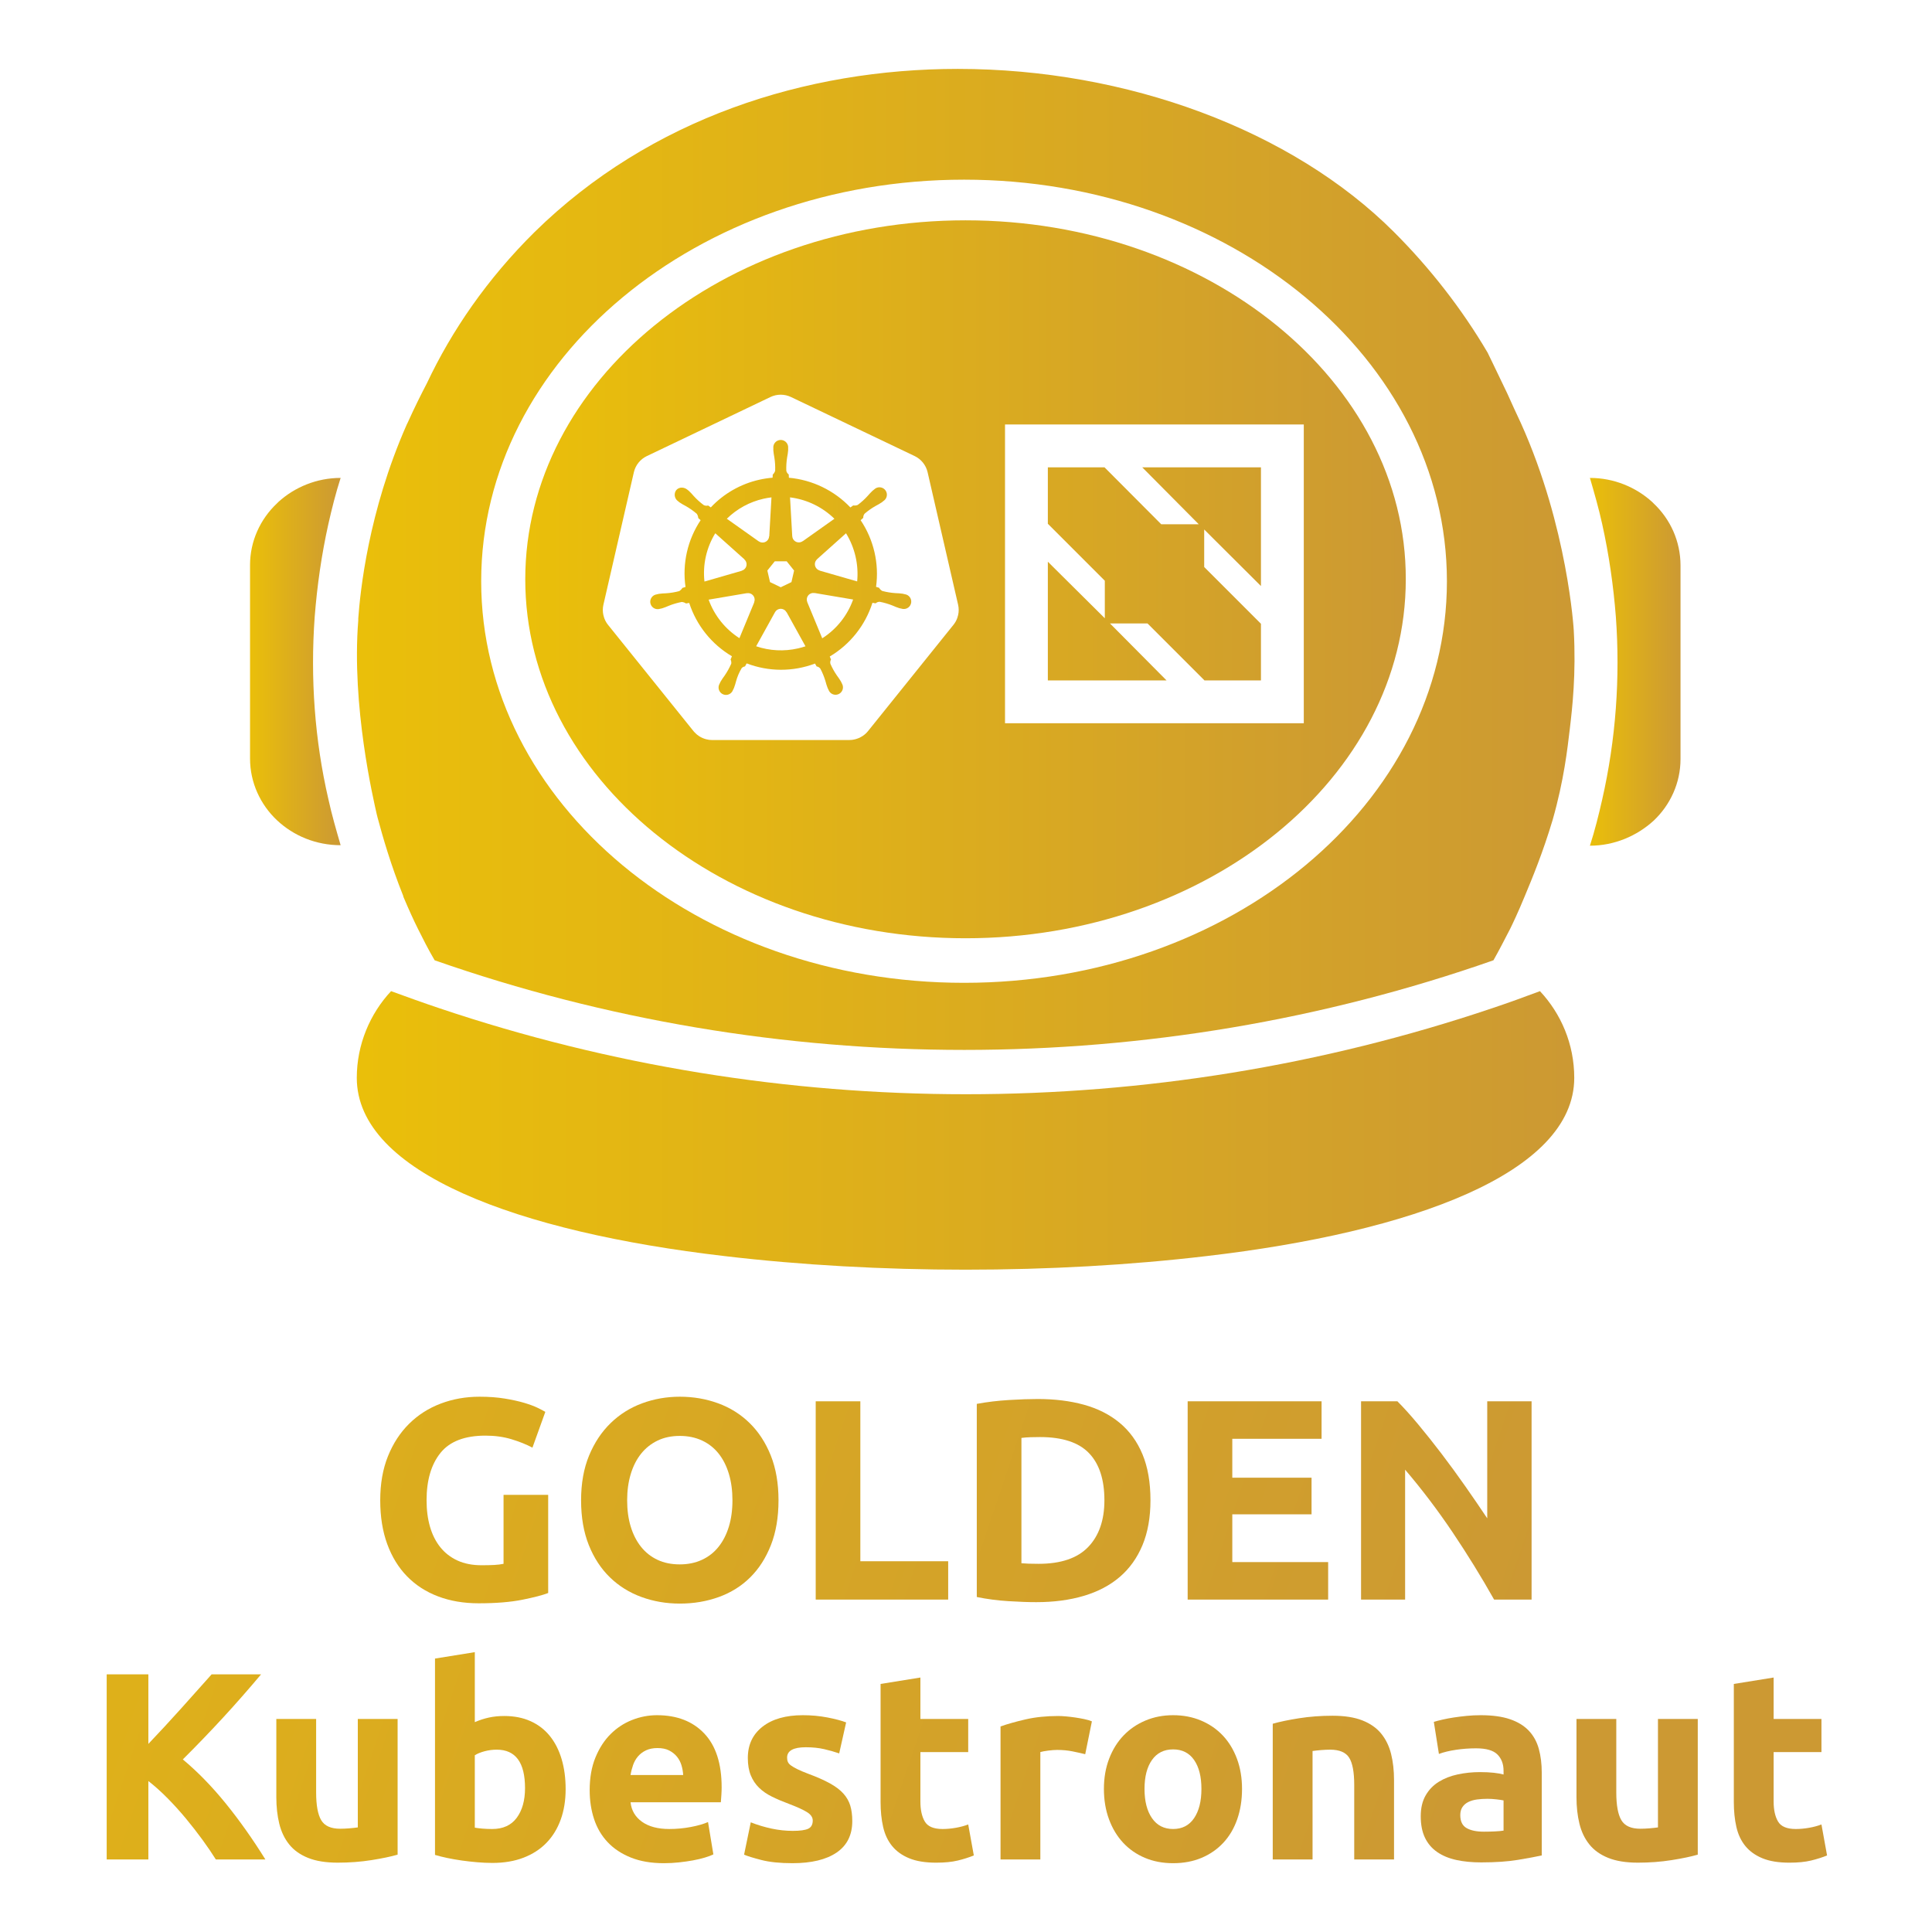 <?xml version="1.0" encoding="UTF-8"?><svg id="Layer_1" xmlns="http://www.w3.org/2000/svg" xmlns:xlink="http://www.w3.org/1999/xlink" viewBox="0 0 800 800"><defs><style>.cls-1{fill:none;}.cls-2{fill:url(#linear-gradient-8);}.cls-3{fill:url(#linear-gradient-7);}.cls-4{fill:url(#linear-gradient-5);}.cls-5{fill:url(#linear-gradient-6);}.cls-6{fill:url(#linear-gradient-9);}.cls-7{fill:url(#linear-gradient-4);}.cls-8{fill:url(#linear-gradient-3);}.cls-9{fill:url(#linear-gradient-2);}.cls-10{fill:url(#linear-gradient);}.cls-11{fill:url(#linear-gradient-10);}.cls-12{fill:url(#linear-gradient-11);}.cls-13{fill:url(#linear-gradient-12);}.cls-14{fill:url(#linear-gradient-13);}.cls-15{fill:url(#linear-gradient-19);}.cls-16{fill:url(#linear-gradient-14);}.cls-17{fill:url(#linear-gradient-21);}.cls-18{fill:url(#linear-gradient-20);}.cls-19{fill:url(#linear-gradient-22);}.cls-20{fill:url(#linear-gradient-23);}.cls-21{fill:url(#linear-gradient-25);}.cls-22{fill:url(#linear-gradient-15);}.cls-23{fill:url(#linear-gradient-16);}.cls-24{fill:url(#linear-gradient-17);}.cls-25{fill:url(#linear-gradient-18);}.cls-26{fill:url(#linear-gradient-24);}.cls-27{clip-path:url(#clippath);}</style><clipPath id="clippath"><path class="cls-1" d="M663.421,216.956c2.838,12.774,4.663,25.551,5.677,38.529,1.824,25.147,0,50.699-5.677,75.64-1.421,6.284-3.042,12.774-5.07,19.061,10.139,0,19.468-4.056,26.362-10.342,6.897-6.49,11.153-15.615,11.153-25.551v-80.1c0-10.137-4.256-19.262-11.153-25.755l-.607-.607c-6.693-6.083-15.819-9.936-25.755-9.936,1.824,6.287,3.649,12.574,5.07,19.061h0Z"/></clipPath><linearGradient id="linear-gradient" x1="-469.987" y1="-1052.755" x2="-467.446" y2="-1052.755" gradientTransform="translate(7596.775 -15267.802) scale(14.763 -14.763)" gradientUnits="userSpaceOnUse"><stop offset="0" stop-color="#eabf0a"/><stop offset="1" stop-color="#c93"/></linearGradient><linearGradient id="linear-gradient-2" x1="-501.467" y1="-921.703" x2="-498.924" y2="-921.703" gradientTransform="translate(72168.297 -132008.92) scale(143.481 -143.481)" gradientUnits="userSpaceOnUse"><stop offset="0" stop-color="#eabf0a"/><stop offset="1" stop-color="#c93"/></linearGradient><linearGradient id="linear-gradient-3" x1="-501.467" y1="-921.684" x2="-498.924" y2="-921.684" gradientTransform="translate(72168.297 -132008.92) scale(143.481 -143.481)" gradientUnits="userSpaceOnUse"><stop offset="0" stop-color="#eabf0a"/><stop offset="1" stop-color="#c93"/></linearGradient><linearGradient id="linear-gradient-4" x1="-501.467" y1="-921.718" x2="-498.925" y2="-921.718" gradientTransform="translate(72168.297 -132008.92) scale(143.481 -143.481)" gradientUnits="userSpaceOnUse"><stop offset="0" stop-color="#eabf0a"/><stop offset="1" stop-color="#c93"/></linearGradient><linearGradient id="linear-gradient-5" x1="-502.104" y1="-918.301" x2="-499.563" y2="-918.301" gradientTransform="translate(99756.747 -181707.329) scale(198.383 -198.383)" gradientUnits="userSpaceOnUse"><stop offset="0" stop-color="#eabf0a"/><stop offset="1" stop-color="#c93"/></linearGradient><linearGradient id="linear-gradient-6" x1="-492.779" y1="-1052.751" x2="-490.238" y2="-1052.751" gradientTransform="translate(7378.442 -15267.843) scale(14.763 -14.763)" gradientUnits="userSpaceOnUse"><stop offset="0" stop-color="#eabf0a"/><stop offset="1" stop-color="#c93"/></linearGradient><linearGradient id="linear-gradient-7" x1="-502.104" y1="-917.577" x2="-499.563" y2="-917.577" gradientTransform="translate(99767.455 -181819.644) scale(198.404 -198.404)" gradientUnits="userSpaceOnUse"><stop offset="0" stop-color="#eabf0a"/><stop offset="1" stop-color="#c93"/></linearGradient><linearGradient id="linear-gradient-8" x1="-290.924" y1="608.542" x2="557.827" y2="893.154" gradientTransform="matrix(1,0,0,1,0,0)" xlink:href="#linear-gradient-7"/><linearGradient id="linear-gradient-9" x1="-286.545" y1="595.484" x2="562.206" y2="880.095" gradientTransform="matrix(1,0,0,1,0,0)" xlink:href="#linear-gradient-7"/><linearGradient id="linear-gradient-10" x1="-277.914" y1="569.743" x2="570.837" y2="854.355" gradientTransform="matrix(1,0,0,1,0,0)" xlink:href="#linear-gradient-7"/><linearGradient id="linear-gradient-11" x1="-273.83" y1="557.565" x2="574.921" y2="842.176" gradientTransform="matrix(1,0,0,1,0,0)" xlink:href="#linear-gradient-7"/><linearGradient id="linear-gradient-12" x1="-268.051" y1="540.331" x2="580.7" y2="824.942" gradientTransform="matrix(1,0,0,1,0,0)" xlink:href="#linear-gradient-7"/><linearGradient id="linear-gradient-13" x1="-260.465" y1="517.707" x2="588.287" y2="802.318" gradientTransform="matrix(1,0,0,1,0,0)" xlink:href="#linear-gradient-7"/><linearGradient id="linear-gradient-14" x1="-257.761" y1="509.646" x2="590.99" y2="794.257" gradientTransform="matrix(1,0,0,1,0,0)" xlink:href="#linear-gradient-7"/><linearGradient id="linear-gradient-15" x1="-252.31" y1="493.39" x2="596.441" y2="778.002" gradientTransform="matrix(1,0,0,1,0,0)" xlink:href="#linear-gradient-7"/><linearGradient id="linear-gradient-16" x1="-246.346" y1="475.604" x2="602.405" y2="760.215" gradientTransform="matrix(1,0,0,1,0,0)" xlink:href="#linear-gradient-7"/><linearGradient id="linear-gradient-17" x1="-239.403" y1="454.898" x2="609.348" y2="739.51" gradientTransform="matrix(1,0,0,1,0,0)" xlink:href="#linear-gradient-7"/><linearGradient id="linear-gradient-18" x1="-232.127" y1="433.2" x2="616.624" y2="717.812" gradientTransform="matrix(1,0,0,1,0,0)" xlink:href="#linear-gradient-7"/><linearGradient id="linear-gradient-19" x1="-224.752" y1="411.208" x2="623.999" y2="695.819" gradientTransform="matrix(1,0,0,1,0,0)" xlink:href="#linear-gradient-7"/><linearGradient id="linear-gradient-20" x1="-245.123" y1="471.956" x2="603.629" y2="756.567" gradientTransform="matrix(1,0,0,1,0,0)" xlink:href="#linear-gradient-7"/><linearGradient id="linear-gradient-21" x1="-236.875" y1="447.359" x2="611.877" y2="731.97" gradientTransform="matrix(1,0,0,1,0,0)" xlink:href="#linear-gradient-7"/><linearGradient id="linear-gradient-22" x1="-230.288" y1="427.716" x2="618.463" y2="712.327" gradientTransform="matrix(1,0,0,1,0,0)" xlink:href="#linear-gradient-7"/><linearGradient id="linear-gradient-23" x1="-222.28" y1="403.835" x2="626.471" y2="688.446" gradientTransform="matrix(1,0,0,1,0,0)" xlink:href="#linear-gradient-7"/><linearGradient id="linear-gradient-24" x1="-212.851" y1="375.717" x2="635.9" y2="660.328" gradientTransform="matrix(1,0,0,1,0,0)" xlink:href="#linear-gradient-7"/><linearGradient id="linear-gradient-25" x1="-204.828" y1="351.79" x2="643.924" y2="636.401" gradientTransform="matrix(1,0,0,1,0,0)" xlink:href="#linear-gradient-7"/></defs><g class="cls-27"><rect class="cls-10" x="658.352" y="197.895" width="37.515" height="152.291"/></g><path class="cls-1" d="M399.192,406.966c110.517,0,199.945-74.42,199.945-166.283s-89.631-166.286-199.945-166.286-199.943,74.423-199.943,166.286h-0c0,91.86,89.426,166.283,199.943,166.283ZM399.802,91.23c100.581,0,182.506,66.715,182.302,148.642,0,81.924-81.721,148.64-182.302,148.64s-182.302-66.715-182.302-148.64,81.721-148.642,182.302-148.642Z"/><polygon class="cls-9" points="459.632 258.164 475.172 258.164 498.761 281.753 522.135 281.753 522.135 258.293 498.632 234.79 498.632 219.251 522.135 242.668 522.135 193.509 472.976 193.509 496.393 217.098 480.854 217.098 457.351 193.509 433.891 193.509 433.891 216.883 457.48 240.472 457.48 256.012 433.891 232.595 433.891 281.753 483.049 281.753 459.632 258.164"/><path class="cls-8" d="M303.079,271.743l-.557,1.337c.259.539.353,1.141.272,1.736-.765,1.746-1.692,3.418-2.775,4.988-.595.785-1.144,1.603-1.644,2.452-.122.229-.277.582-.394.823-.104.178-.193.363-.262.556-.574,1.603.262,3.365,1.863,3.936,1.603.572,3.364-.262,3.936-1.865l.005-.005v-.005c.117-.242.282-.557.381-.78.348-.92.643-1.858.884-2.811.529-1.939,1.329-3.794,2.373-5.512.366-.343.828-.567,1.324-.643l.694-1.258c9.105,3.502,19.181,3.527,28.303.071.196.346.559,1.011.656,1.182.625.099,1.189.44,1.565.948.869,1.647,1.573,3.375,2.104,5.159.244.953.541,1.891.892,2.811.099.226.262.546.379.788.069.188.152.368.257.541.874,1.461,2.765,1.936,4.226,1.062,1.461-.874,1.936-2.765,1.062-4.226-.117-.241-.279-.597-.401-.826-.501-.846-1.05-1.662-1.644-2.445-1.065-1.53-1.974-3.161-2.719-4.869-.163-.61-.076-1.26.236-1.809-.196-.402-.366-.816-.511-1.237l-0.0 0.0 0-0v0c8.421-4.993,14.713-12.909,17.679-22.24.44.069.877.145,1.311.229.467-.429,1.082-.658,1.718-.638,1.83.351,3.621.877,5.349,1.573.897.409,1.814.762,2.752,1.065.221.056.539.112.79.168.023.005.041.015.061.02l.046.005c.183.061.371.104.562.13,1.685.221,3.232-.966,3.453-2.65.221-1.687-.966-3.232-2.651-3.453-.264-.061-.638-.165-.894-.211-.976-.135-1.957-.214-2.94-.236-1.858-.122-3.7-.424-5.499-.905-.557-.313-1.014-.773-1.324-1.329l-1.238-.361c1.324-9.674-.95-19.496-6.391-27.605.318-.287.917-.818,1.09-.976-.043-.63.163-1.255.574-1.736,1.413-1.215,2.94-2.287,4.561-3.204.877-.447,1.728-.943,2.549-1.487.198-.147.47-.379.676-.546.183-.117.353-.252.508-.404,1.212-1.194,1.225-3.146.03-4.361-1.197-1.212-3.148-1.225-4.361-.03-.208.165-.493.381-.681.544-.714.673-1.393,1.39-2.025,2.142-1.253,1.38-2.638,2.633-4.134,3.743-.59.239-1.233.308-1.86.201l-1.167.834c-6.716-7.049-15.763-11.42-25.46-12.302-.025-.407-.061-1.146-.074-1.367-.521-.361-.879-.912-1.001-1.535-.066-1.86.051-3.725.348-5.563.196-.963.335-1.939.419-2.917.01-.246-.005-.602-.005-.872.02-.206.02-.414,0-.62-.173-1.695-1.685-2.927-3.38-2.755-1.695.17-2.927,1.682-2.755,3.377,0,.028.008.056.008.086-.005.254-.015.562-.008.785.084.978.224,1.954.417,2.917.295,1.837.409,3.7.343,5.562-.175.612-.521,1.164-.996,1.586l-.074,1.296c-1.865.155-3.718.44-5.545.854-7.672,1.733-14.65,5.72-20.039,11.448-.371-.257-.74-.518-1.105-.785-.607.18-1.26.117-1.822-.178-1.497-1.108-2.882-2.358-4.135-3.735-.633-.752-1.306-1.469-2.02-2.145-.186-.16-.473-.379-.681-.541-.607-.49-1.357-.773-2.137-.806-.94-.051-1.848.351-2.445,1.08-1.034,1.459-.696,3.479.755,4.523l.046.03c.203.165.45.374.635.511.818.546,1.667,1.042,2.544,1.489,1.621.915,3.148,1.99,4.561,3.204.366.521.579,1.133.615,1.769l.983.877c-5.423,8.137-7.651,17.989-6.259,27.668l-1.283.376c-.335.536-.785.991-1.319,1.329-1.799.48-3.639.78-5.496.902-.986.023-1.967.102-2.943.236-.234.046-.564.132-.821.191l-.025.008-.046.013c-.19.023-.379.066-.562.127-1.613.531-2.493,2.272-1.962,3.885.531,1.616,2.272,2.493,3.885,1.962.015,0,.033,0,.048-.003.02-.005.038-.015.058-.023.252-.053.572-.114.793-.175.938-.3,1.855-.651,2.752-1.055,1.728-.696,3.517-1.222,5.347-1.573.635.038,1.245.254,1.763.62l1.337-.226c3.001,9.273,9.293,17.127,17.687,22.083ZM330.415,268.493c-5.74,1.316-11.733,1.009-17.308-.889l7.786-14.078h.013c.252-.473.635-.859,1.105-1.111,1.316-.704,2.953-.211,3.659,1.103h.058l7.804,14.103c-1.014.338-2.056.63-3.118.872ZM340.473,264.31l-6.198-14.973.018-.025c-.572-1.331.008-2.876,1.311-3.507.323-.158.676-.249,1.037-.269.206-.01.417.008.62.048l.028-.036,15.971,2.701c-2.358,6.625-6.859,12.276-12.787,16.06ZM350.317,220.818c3.667,5.967,5.288,12.965,4.617,19.935l-15.514-4.47-.015-.064c-.511-.142-.968-.429-1.316-.828-.986-1.126-.869-2.836.254-3.819l-.005-.033,11.979-10.721h0ZM345.514,214.809l-13.107,9.293-.048-.02c-.427.312-.938.493-1.469.516-1.492.069-2.76-1.085-2.828-2.579l-.015-.002-.91-16.065c6.932.859,13.387,3.972,18.378,8.858ZM320.819,232.419h4.935l3.067,3.835-1.1,4.782-4.432,2.132-4.442-2.137h-0l-1.103-4.785,3.075-3.827ZM316.179,206.514c1.08-.244,2.173-.432,3.27-.564l-.91,16.088-.069.033c-.02.531-.201,1.044-.513,1.474-.877,1.207-2.569,1.474-3.776.597v0l-.025.015-13.194-9.354c4.201-4.127,9.471-6.998,15.216-8.289ZM296.18,220.813l12.045,10.774-.015.064c.404.351.694.813.836,1.326.391,1.441-.457,2.927-1.898,3.321l-0.0 0-.013.053-15.438,4.455c-.77-6.978.808-14.012,4.483-19.994ZM309.26,245.618l.025.033c.175-.036.356-.051.534-.048,1.245.02,2.317.889,2.592,2.104.13.557.076,1.138-.15,1.664l.048.058-6.134,14.823c-5.888-3.766-10.37-9.374-12.746-15.948l15.831-2.686Z"/><path class="cls-7" d="M399.802,388.512c100.581,0,182.302-66.715,182.302-148.64.203-81.927-81.721-148.642-182.302-148.642s-182.302,66.715-182.302,148.642,81.721,148.64,182.302,148.64ZM416.156,175.774h123.714v123.714h-123.714v-123.714ZM251.176,257.916c-.402-.62-.727-1.286-.976-1.982-.145-.407-.264-.823-.356-1.248-.31-1.39-.31-2.833.003-4.224l12.64-54.99c.691-2.882,2.635-5.301,5.301-6.594l51.24-24.481c2.688-1.283,5.814-1.283,8.505,0l51.247,24.469c2.666,1.294,4.612,3.713,5.301,6.594l12.66,54.993 0.0 0v-.003c.312,1.39.312,2.831.002,4.221-.094.424-.213.844-.363,1.253-.356.996-.872,1.924-1.532,2.749l-34.372,42.76-1.082,1.344c-.663.818-1.459,1.522-2.351,2.084-.346.219-.706.419-1.075.597-.246.117-.503.216-.76.313-.328.125-.663.234-1.004.323-.475.127-.958.219-1.446.274-.34.038-.681.058-1.024.061l-56.322.013h-.552c-.844-.005-1.682-.122-2.493-.343-.991-.262-1.936-.673-2.803-1.22-.686-.437-1.314-.958-1.87-1.55-.17-.178-.34-.353-.496-.544l-35.467-44.097c-.198-.249-.381-.508-.557-.772Z"/><path class="cls-4" d="M637.666,410.412c-6.487,2.435-13.178,4.866-19.872,7.1h0c-140.732,47.451-294.85,47.451-435.782,0-6.693-2.234-13.384-4.665-20.077-7.1h-0c-8.718,9.328-14.194,22.104-14.195,35.891v.005c.003,39.341,66.92,63.875,152.291,73.81,63.473,7.504,136.069,7.504,199.539,0,85.375-9.936,152.294-34.471,152.294-73.813,0-13.992-5.476-26.565-14.197-35.893h-0Z"/><path class="cls-5" d="M114.685,208.438c-6.891,6.492-11.15,15.617-11.151,25.549v80.107c.001,9.932,4.259,19.057,11.151,25.549,6.897,6.487,16.225,10.34,26.364,10.34v-0c-1.827-6.287-3.652-12.574-5.072-19.061-5.674-24.538-7.501-50.089-5.674-75.437,1.011-12.978,2.838-25.754,5.674-38.529,1.42-6.284,3.042-12.774,5.072-19.061v-0c-9.938,0-19.064,3.853-25.755,9.936l-.61.607Z"/><path class="cls-3" d="M156.258,338.223c2.229,8.312,5.474,19.671,10.747,32.849v.204c2.231,5.272,4.259,9.735,6.084,13.384,2.028,4.056,4.259,8.518,6.894,12.978,141.342,49.479,297.284,49.479,438.42,0,2.434-4.259,4.666-8.719,6.894-12.978.813-1.624,3.245-6.69,6.083-13.587,3.042-7.298,7.504-18.047,11.56-31.635,4.666-16.423,6.086-29.2,7.097-37.716,1.014-8.518,2.635-22.713,1.621-40.76,0,0-2.432-42.585-21.9-85.779-1.825-3.853-3.852-8.312-5.679-12.371-4.256-8.922-8.109-16.83-8.109-16.83-10.749-18.251-23.93-35.081-38.732-49.886-42.259-42.257-110.599-67.556-180.592-67.562-63.011-.005-127.355,20.489-175.294,67.562-19.671,19.468-34.273,40.76-44.615,62.663-2.432,4.663-5.067,9.936-7.908,16.22l-.404.813c-16.022,36.298-19.264,69.351-20.075,80.303v.811c-2.838,35.487,6.287,74.219,7.705,80.503.203.61.203.813.203.813ZM199.249,240.683c0-91.863,89.629-166.286,199.943-166.286s199.945,74.423,199.945,166.286-89.428,166.283-199.945,166.283-199.943-74.423-199.943-166.283h0Z"/><path class="cls-2" d="M89.369,769.961c-1.554-2.494-3.384-5.19-5.493-8.087-2.108-2.897-4.38-5.818-6.815-8.762-2.436-2.941-4.983-5.764-7.645-8.464-2.662-2.7-5.321-5.085-7.981-7.155v32.468h-17.256v-76.658h17.256v28.811c4.437-4.659,8.944-9.534,13.521-14.622,4.577-5.087,8.805-9.815,12.682-14.188h20.478c-5.216,6.214-10.465,12.187-15.744,17.92-5.278,5.735-10.835,11.504-16.667,17.312,6.132,5.116,12.049,11.183,17.746,18.204,5.697,7.021,11.174,14.762,16.436,23.223h-20.516Z"/><path class="cls-6" d="M164.64,767.97c-2.803.812-6.416,1.567-10.84,2.268s-9.071,1.051-13.938,1.051c-4.941,0-9.053-.663-12.334-1.991-3.282-1.327-5.882-3.188-7.798-5.586-1.918-2.396-3.282-5.254-4.093-8.573-.812-3.318-1.217-6.969-1.217-10.951v-32.411h16.482v30.421c0,5.31.7,9.145,2.102,11.504,1.4,2.361,4.019,3.54,7.854,3.54,1.179,0,2.434-.056,3.761-.166,1.328-.111,2.506-.239,3.54-.388v-44.911h16.482v56.194Z"/><path class="cls-11" d="M234.217,740.868c0,4.646-.683,8.85-2.046,12.61-1.365,3.762-3.337,6.97-5.918,9.624-2.583,2.655-5.752,4.701-9.513,6.14-3.761,1.438-8.039,2.157-12.832,2.157-1.991,0-4.076-.094-6.25-.277-2.176-.185-4.314-.425-6.416-.719-2.102-.296-4.112-.645-6.029-1.051-1.918-.404-3.614-.83-5.088-1.272v-81.304l16.482-2.655v28.982c1.842-.811,3.761-1.438,5.752-1.881s4.129-.664,6.416-.664c4.129,0,7.779.72,10.951,2.157,3.17,1.438,5.825,3.484,7.964,6.14,2.138,2.654,3.761,5.846,4.867,9.568,1.106,3.725,1.659,7.873,1.659,12.444ZM217.403,740.426c0-10.619-3.91-15.929-11.726-15.929-1.697,0-3.374.221-5.033.663-1.659.443-3.005.996-4.037,1.66v29.978c.811.148,1.842.276,3.097.387,1.253.11,2.617.166,4.093.166,4.498,0,7.89-1.549,10.177-4.646,2.285-3.097,3.429-7.189,3.429-12.278Z"/><path class="cls-12" d="M244.172,741.311c0-5.161.791-9.679,2.378-13.551,1.585-3.871,3.668-7.097,6.25-9.679,2.581-2.58,5.548-4.535,8.905-5.862,3.355-1.328,6.803-1.991,10.343-1.991,8.258,0,14.785,2.526,19.58,7.577,4.792,5.052,7.19,12.482,7.19,22.289,0,.96-.038,2.011-.11,3.153-.075,1.144-.149,2.156-.221,3.042h-37.389c.368,3.393,1.953,6.084,4.757,8.075,2.802,1.99,6.562,2.986,11.283,2.986,3.023,0,5.991-.276,8.905-.83,2.913-.553,5.291-1.233,7.135-2.046l2.212,13.385c-.885.442-2.065.885-3.54,1.327-1.476.442-3.116.83-4.923,1.161-1.808.332-3.744.608-5.807.83-2.065.222-4.131.332-6.195.332-5.237,0-9.79-.774-13.661-2.323s-7.08-3.668-9.624-6.36c-2.544-2.691-4.424-5.88-5.641-9.568-1.217-3.687-1.825-7.669-1.825-11.947ZM282.888,735.006c-.075-1.4-.315-2.766-.719-4.093-.406-1.328-1.034-2.507-1.88-3.54-.849-1.032-1.918-1.881-3.208-2.544-1.291-.664-2.895-.996-4.812-.996-1.844,0-3.429.314-4.756.94-1.328.627-2.434,1.457-3.319,2.489-.885,1.033-1.567,2.231-2.046,3.595-.48,1.365-.83,2.748-1.051,4.148h21.792Z"/><path class="cls-13" d="M328.242,758.125c3.023,0,5.161-.294,6.416-.885,1.253-.59,1.881-1.732,1.881-3.43,0-1.327-.812-2.488-2.434-3.484-1.623-.995-4.093-2.119-7.412-3.374-2.582-.957-4.922-1.953-7.024-2.986-2.102-1.032-3.891-2.268-5.365-3.706-1.476-1.438-2.619-3.152-3.429-5.144-.812-1.991-1.217-4.387-1.217-7.19,0-5.456,2.027-9.771,6.084-12.942,4.055-3.17,9.624-4.756,16.703-4.756,3.54,0,6.931.314,10.177.939,3.244.628,5.825,1.311,7.743,2.047l-2.876,12.832c-1.919-.664-4.001-1.254-6.25-1.771-2.25-.515-4.776-.774-7.578-.774-5.163,0-7.743,1.438-7.743,4.314,0,.664.111,1.255.332,1.77.221.518.664,1.015,1.327,1.494.664.48,1.566.999,2.71,1.555,1.143.559,2.6,1.172,4.369,1.84,3.612,1.339,6.599,2.66,8.96,3.959,2.359,1.302,4.221,2.707,5.586,4.214,1.364,1.51,2.323,3.185,2.876,5.023s.83,3.974.83,6.4c0,5.739-2.157,10.081-6.471,13.025-4.314,2.941-10.417,4.414-18.307,4.414-5.163,0-9.458-.442-12.887-1.327-3.429-.886-5.807-1.622-7.135-2.213l2.766-13.385c2.802,1.106,5.678,1.974,8.628,2.6,2.949.627,5.863.94,8.739.94Z"/><path class="cls-14" d="M364.633,697.285l16.482-2.655v17.146h19.8v13.717h-19.8v20.465c0,3.467.608,6.232,1.825,8.296,1.217,2.065,3.667,3.098,7.356,3.098,1.77,0,3.595-.166,5.476-.498s3.595-.791,5.143-1.383l2.323,12.832c-1.991.812-4.203,1.513-6.637,2.102-2.434.59-5.42.885-8.96.885-4.499,0-8.224-.608-11.172-1.825-2.951-1.217-5.31-2.912-7.08-5.088-1.77-2.175-3.006-4.812-3.706-7.909-.702-3.098-1.051-6.526-1.051-10.288v-48.893Z"/><path class="cls-16" d="M449.365,726.377c-1.477-.367-3.208-.755-5.199-1.161-1.991-.404-4.131-.608-6.416-.608-1.033,0-2.268.094-3.706.276-1.438.186-2.526.388-3.263.608v44.469h-16.482v-55.088c2.949-1.032,6.434-2.009,10.453-2.932,4.019-.921,8.499-1.383,13.44-1.383.885,0,1.953.056,3.208.166,1.253.111,2.506.26,3.761.442,1.253.186,2.507.406,3.762.664,1.253.26,2.322.572,3.207.94l-2.765,13.605Z"/><path class="cls-22" d="M514.297,740.758c0,4.573-.663,8.758-1.991,12.555-1.327,3.8-3.245,7.044-5.752,9.734-2.508,2.693-5.514,4.776-9.015,6.25-3.504,1.475-7.431,2.213-11.781,2.213-4.278,0-8.169-.738-11.67-2.213-3.504-1.474-6.51-3.557-9.016-6.25-2.508-2.69-4.463-5.935-5.863-9.734-1.401-3.797-2.102-7.981-2.102-12.555,0-4.571.72-8.739,2.157-12.5,1.438-3.761,3.43-6.969,5.974-9.624,2.544-2.654,5.567-4.718,9.07-6.194,3.502-1.475,7.318-2.212,11.449-2.212,4.203,0,8.056.737,11.56,2.212,3.502,1.477,6.508,3.54,9.016,6.194,2.506,2.655,4.461,5.863,5.862,9.624,1.4,3.761,2.102,7.929,2.102,12.5ZM497.484,740.758c0-5.089-1.015-9.088-3.042-12.002-2.029-2.912-4.923-4.369-8.684-4.369s-6.675,1.457-8.739,4.369c-2.065,2.914-3.097,6.913-3.097,12.002s1.031,9.126,3.097,12.112c2.064,2.987,4.979,4.48,8.739,4.48s6.654-1.493,8.684-4.48c2.027-2.986,3.042-7.023,3.042-12.112Z"/><path class="cls-23" d="M527.018,713.767c2.802-.811,6.416-1.565,10.841-2.268,4.425-.7,9.07-1.051,13.938-1.051,4.94,0,9.052.646,12.334,1.936,3.28,1.292,5.88,3.117,7.799,5.476,1.917,2.361,3.28,5.163,4.093,8.407.811,3.246,1.217,6.858,1.217,10.841v32.854h-16.482v-30.862c0-5.31-.701-9.071-2.102-11.283-1.401-2.212-4.021-3.318-7.854-3.318-1.181,0-2.434.055-3.762.166-1.327.11-2.508.24-3.539.387v44.911h-16.482v-56.194Z"/><path class="cls-24" d="M613.078,710.228c4.867,0,8.922.553,12.168,1.659,3.244,1.105,5.844,2.692,7.798,4.756,1.953,2.065,3.336,4.574,4.148,7.522.811,2.95,1.217,6.232,1.217,9.845v34.292c-2.361.517-5.642,1.125-9.845,1.825s-9.292,1.051-15.266,1.051c-3.761,0-7.173-.332-10.232-.995-3.061-.664-5.696-1.751-7.909-3.264-2.212-1.511-3.909-3.484-5.088-5.918-1.181-2.434-1.77-5.42-1.77-8.96,0-3.392.681-6.268,2.046-8.628,1.364-2.359,3.189-4.24,5.476-5.642,2.285-1.4,4.903-2.415,7.854-3.042,2.949-.626,6.01-.94,9.182-.94,2.138,0,4.038.093,5.697.276,1.659.185,3.004.425,4.037.719v-1.549c0-2.802-.849-5.05-2.544-6.747-1.697-1.696-4.646-2.545-8.85-2.545-2.804,0-5.569.204-8.296.608-2.729.406-5.089.979-7.08,1.715l-2.102-13.274c.957-.293,2.157-.608,3.595-.939,1.438-.332,3.004-.626,4.701-.886,1.696-.257,3.484-.479,5.365-.663,1.881-.184,3.778-.276,5.697-.276ZM614.405,758.457c1.621,0,3.17-.037,4.646-.111,1.475-.072,2.655-.183,3.54-.331v-12.5c-.663-.147-1.659-.294-2.986-.442-1.327-.147-2.544-.222-3.65-.222-1.549,0-3.006.094-4.37.276-1.365.186-2.562.536-3.595,1.051-1.033.518-1.844,1.217-2.434,2.103-.591.885-.885,1.99-.885,3.318,0,2.582.866,4.369,2.6,5.364,1.731.996,4.11,1.494,7.135,1.494Z"/><path class="cls-25" d="M703.01,767.97c-2.804.812-6.416,1.567-10.841,2.268s-9.07,1.051-13.938,1.051c-4.942,0-9.054-.663-12.334-1.991-3.282-1.327-5.882-3.188-7.799-5.586-1.919-2.396-3.282-5.254-4.093-8.573-.812-3.318-1.217-6.969-1.217-10.951v-32.411h16.481v30.421c0,5.31.7,9.145,2.103,11.504,1.399,2.361,4.019,3.54,7.854,3.54,1.179,0,2.434-.056,3.761-.166,1.328-.111,2.507-.239,3.54-.388v-44.911h16.482v56.194Z"/><path class="cls-15" d="M717.942,697.285l16.481-2.655v17.146h19.801v13.717h-19.801v20.465c0,3.467.608,6.232,1.825,8.296,1.217,2.065,3.668,3.098,7.356,3.098,1.77,0,3.595-.166,5.476-.498s3.595-.791,5.144-1.383l2.323,12.832c-1.991.812-4.203,1.513-6.637,2.102-2.434.59-5.421.885-8.961.885-4.499,0-8.224-.608-11.172-1.825-2.95-1.217-5.31-2.912-7.08-5.088-1.77-2.175-3.005-4.812-3.705-7.909-.702-3.098-1.051-6.526-1.051-10.288v-48.893Z"/><path class="cls-18" d="M201.042,594.464c-8.61,0-14.83,2.391-18.66,7.168-3.832,4.78-5.746,11.315-5.746,19.608,0,4.028.474,7.683,1.421,10.959.948,3.279,2.37,6.103,4.266,8.472,1.896,2.369,4.265,4.206,7.108,5.51,2.844,1.303,6.161,1.954,9.952,1.954,2.053,0,3.81-.038,5.272-.118,1.46-.078,2.744-.237,3.851-.474v-28.554h18.483v40.639c-2.212.87-5.767,1.797-10.663,2.784-4.898.986-10.941,1.48-18.127,1.48-6.161,0-11.75-.947-16.765-2.844-5.017-1.896-9.301-4.659-12.855-8.293-3.555-3.632-6.3-8.096-8.234-13.389-1.937-5.29-2.903-11.333-2.903-18.127,0-6.872,1.066-12.953,3.199-18.245,2.132-5.291,5.054-9.775,8.767-13.448,3.712-3.673,8.075-6.457,13.092-8.353,5.015-1.896,10.367-2.844,16.054-2.844,3.869,0,7.364.258,10.485.771,3.119.515,5.806,1.107,8.057,1.777,2.251.672,4.106,1.362,5.568,2.073,1.46.711,2.507,1.265,3.14,1.659l-5.332,14.81c-2.529-1.342-5.432-2.507-8.708-3.495-3.279-.987-6.854-1.481-10.723-1.481Z"/><path class="cls-17" d="M322.364,621.24c0,7.031-1.048,13.211-3.14,18.542-2.094,5.332-4.958,9.795-8.59,13.389-3.634,3.595-7.958,6.299-12.973,8.115-5.017,1.816-10.408,2.726-16.172,2.726-5.609,0-10.9-.909-15.876-2.726s-9.321-4.521-13.033-8.115c-3.713-3.594-6.635-8.057-8.767-13.389-2.133-5.331-3.199-11.511-3.199-18.542,0-7.029,1.105-13.21,3.317-18.542,2.21-5.331,5.193-9.813,8.945-13.447,3.75-3.632,8.095-6.357,13.033-8.175,4.936-1.816,10.13-2.726,15.58-2.726,5.607,0,10.9.909,15.876,2.726,4.976,1.817,9.319,4.543,13.033,8.175,3.712,3.634,6.635,8.116,8.768,13.447,2.132,5.332,3.199,11.513,3.199,18.542ZM259.689,621.24c0,4.028.492,7.662,1.481,10.9.987,3.239,2.409,6.023,4.265,8.353,1.855,2.331,4.126,4.128,6.812,5.391,2.685,1.265,5.765,1.896,9.242,1.896,3.395,0,6.457-.631,9.182-1.896,2.725-1.263,5.015-3.06,6.872-5.391,1.855-2.329,3.277-5.113,4.265-8.353.987-3.238,1.481-6.872,1.481-10.9s-.494-7.681-1.481-10.959c-.988-3.276-2.41-6.081-4.265-8.412-1.857-2.329-4.147-4.126-6.872-5.391-2.725-1.263-5.787-1.896-9.182-1.896-3.477,0-6.557.651-9.242,1.954-2.686,1.304-4.958,3.122-6.812,5.45-1.856,2.331-3.278,5.136-4.265,8.412-.989,3.278-1.481,6.893-1.481,10.841Z"/><path class="cls-19" d="M392.621,646.477v15.876h-54.855v-82.105h18.482v66.229h36.373Z"/><path class="cls-20" d="M476.384,621.24c0,7.108-1.106,13.311-3.317,18.602-2.212,5.292-5.352,9.676-9.419,13.151-4.068,3.477-9.024,6.083-14.869,7.819-5.846,1.736-12.401,2.606-19.667,2.606-3.317,0-7.188-.139-11.611-.415-4.424-.277-8.768-.848-13.032-1.718v-79.973c4.265-.789,8.708-1.322,13.329-1.6,4.62-.276,8.589-.415,11.906-.415,7.029,0,13.407.791,19.135,2.37,5.726,1.58,10.643,4.068,14.751,7.464,4.105,3.396,7.266,7.741,9.478,13.032,2.211,5.293,3.317,11.652,3.317,19.075ZM422.951,647.306c.868.08,1.875.139,3.021.178,1.144.041,2.507.06,4.087.06,9.242,0,16.093-2.329,20.557-6.99,4.461-4.66,6.694-11.097,6.694-19.312,0-8.608-2.133-15.124-6.398-19.549-4.265-4.423-11.019-6.635-20.26-6.635-1.265,0-2.567.021-3.91.06-1.344.04-2.606.139-3.791.296v51.894Z"/><path class="cls-26" d="M491.788,662.353v-82.105h55.448v15.521h-36.966v16.113h32.818v15.165h-32.818v19.786h39.69v15.521h-58.173Z"/><path class="cls-21" d="M618.676,662.353c-5.293-9.398-11.019-18.679-17.18-27.843-6.161-9.161-12.718-17.811-19.668-25.946v53.789h-18.245v-82.105h15.047c2.606,2.606,5.488,5.805,8.648,9.597,3.158,3.791,6.378,7.84,9.656,12.144,3.276,4.307,6.535,8.768,9.774,13.389,3.238,4.62,6.279,9.063,9.123,13.328v-48.457h18.364v82.105h-15.521Z"/></svg>